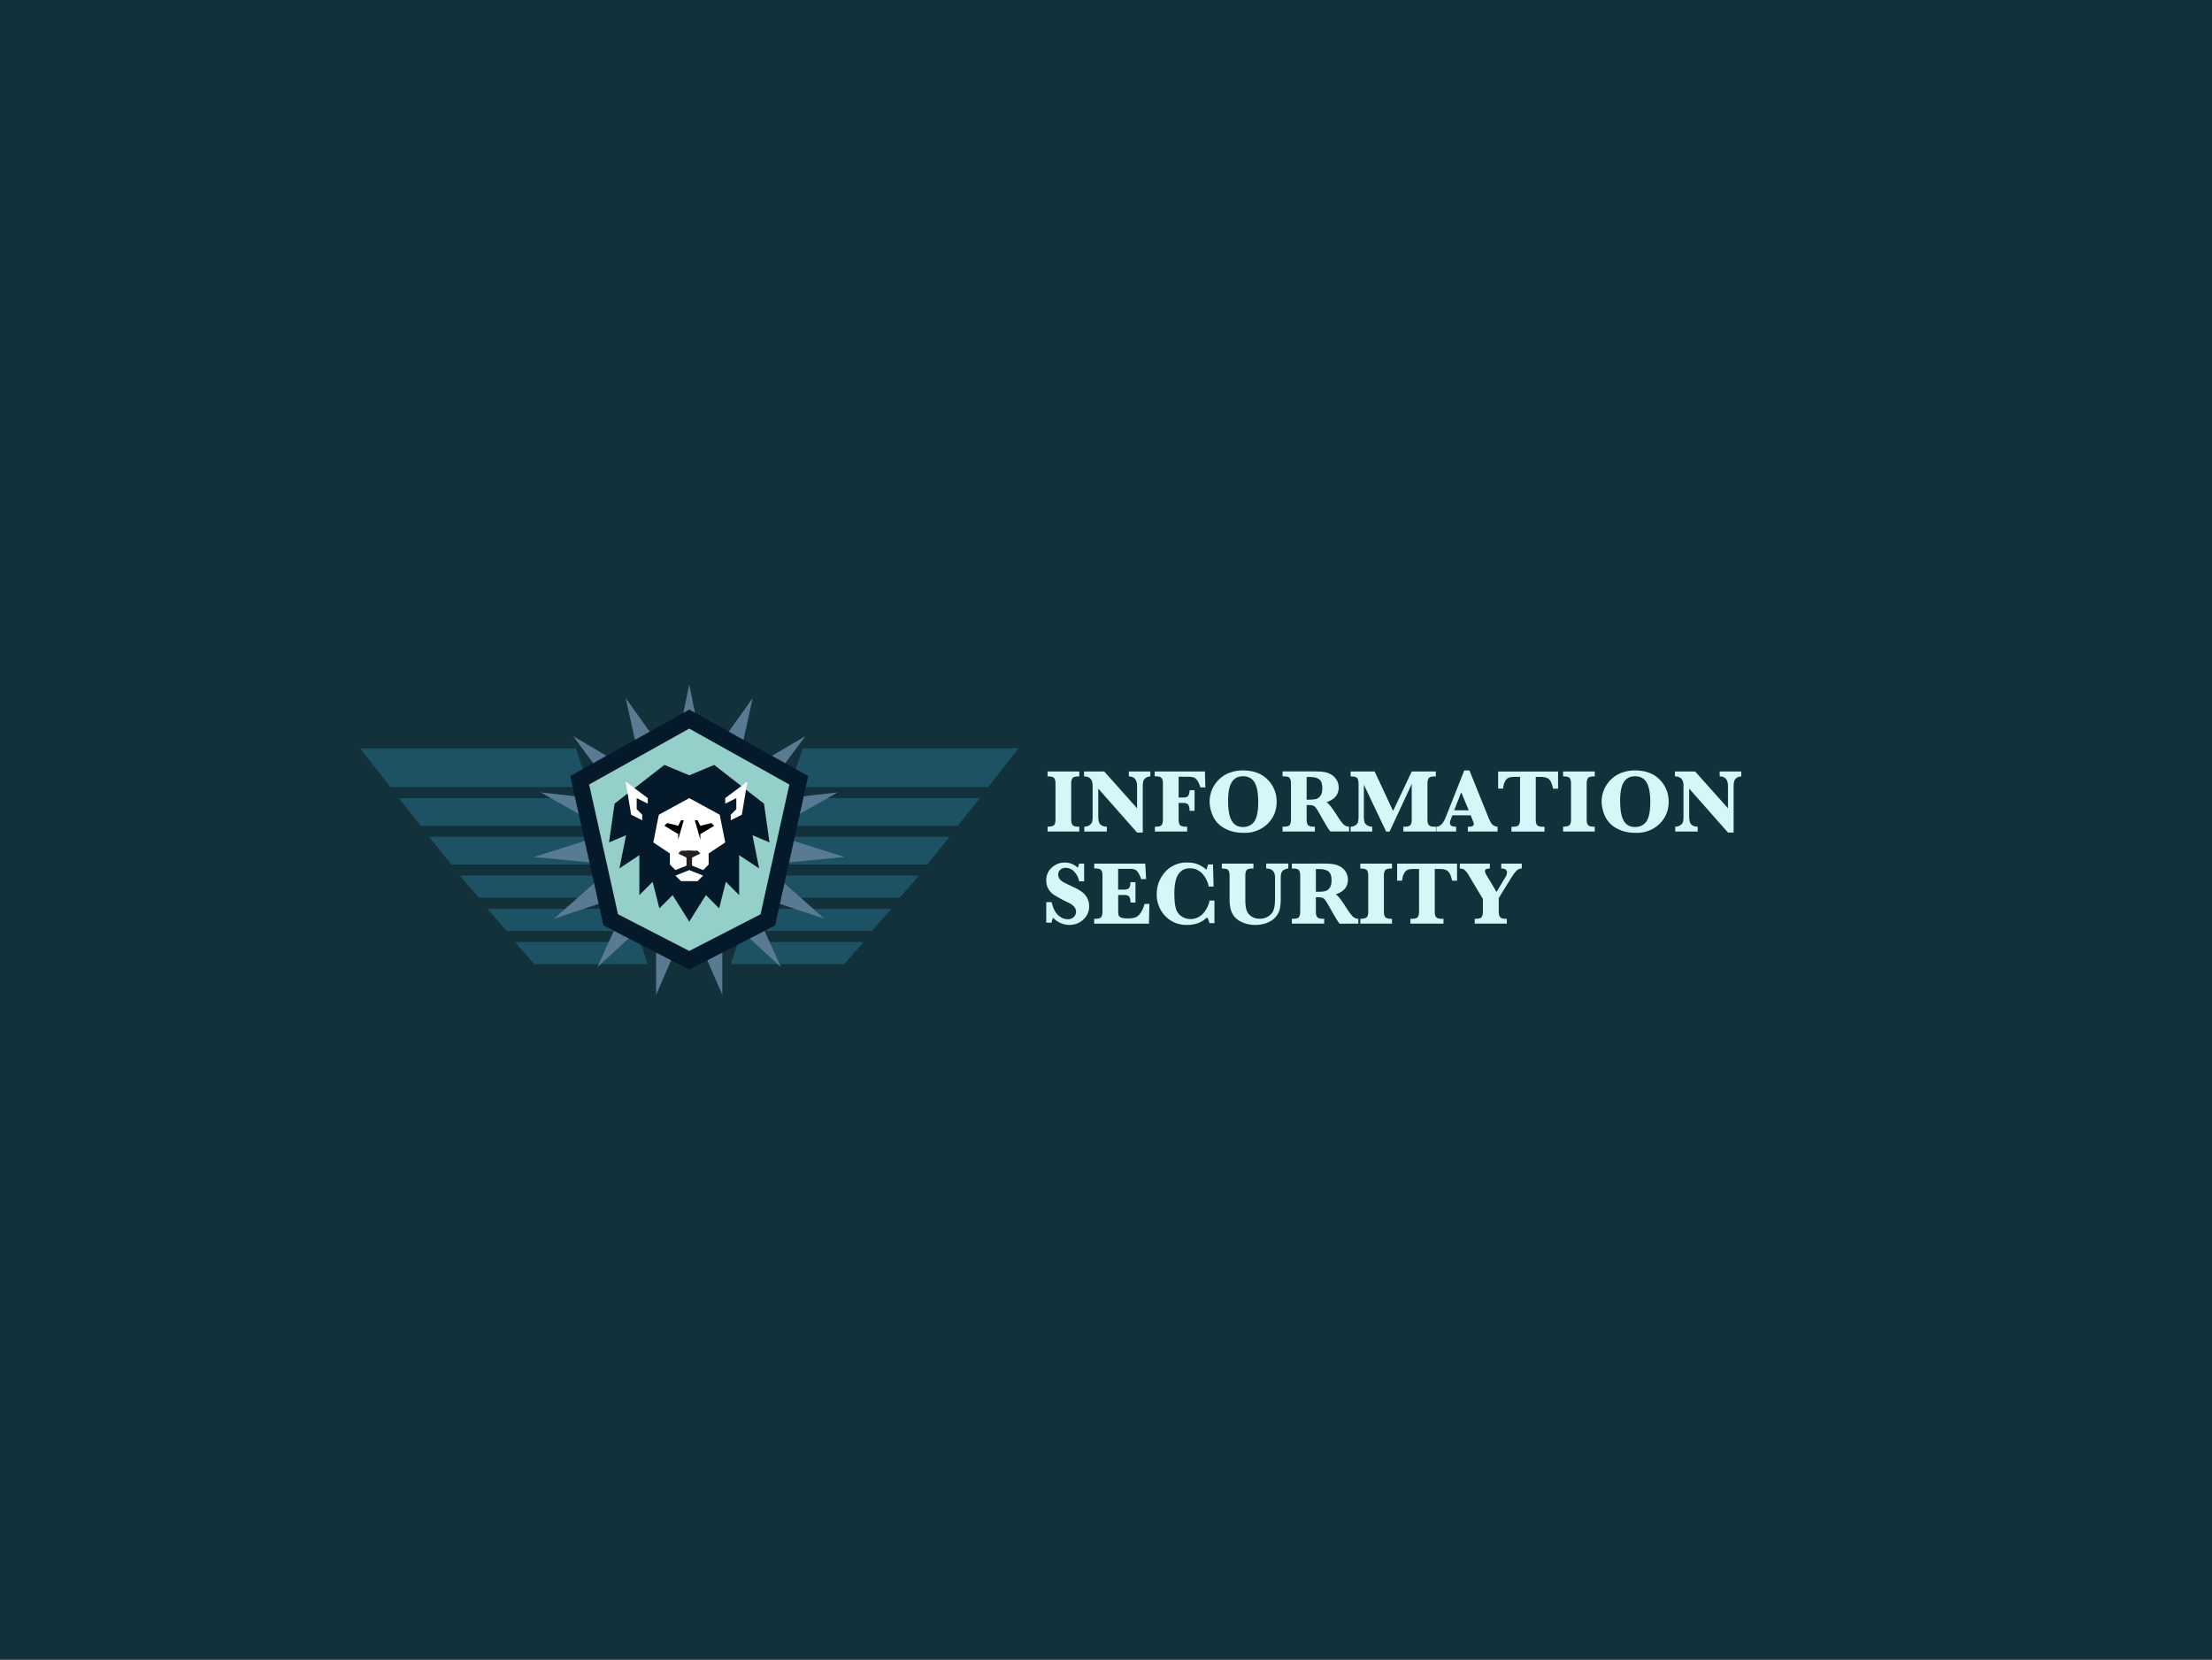 <?xml version="1.0" encoding="UTF-8"?>
<svg width="399.68" height="299.89" viewBox=".27 .27 399.68 299.89" xmlns="http://www.w3.org/2000/svg">
    <rect x=".27" y=".27" width="399.68" height="299.89" fill="#12313a" stroke-width="0px"/>
    <g transform="translate(65.313 123.47)" fill-rule="evenodd">
        <path d="M124.24 17.08v-.89h5.73v.89h-.17c-.54 0-.89.1-1.05.3-.16.2-.24.54-.24 1.03v6.42c0 .5.08.84.25 1.03.16.2.51.3 1.04.3h.17v.88h-5.73v-.88c.58 0 .96-.1 1.15-.27.19-.17.28-.53.28-1.06V18.4c0-.52-.09-.87-.27-1.05-.17-.19-.56-.28-1.16-.28M133.4 19.28v4.99c0 .8.14 1.31.43 1.54.3.23.66.35 1.12.35v.88h-4.07v-.88c.35 0 .65-.09.9-.26.26-.16.42-.36.5-.58.06-.22.1-.57.1-1.05v-5.53c0-1.1-.52-1.66-1.55-1.66v-.89h3.65l5.93 6.64v-3.97c0-1.19-.5-1.78-1.49-1.78v-.89h3.89v.89c-.27 0-.53.08-.76.22-.24.15-.4.34-.49.58-.08.23-.12.57-.12 1v8.34h-1.03l-7.01-7.94zM147.92 21.87v2.96c0 .5.08.84.25 1.03.17.2.53.3 1.06.3h.23v.88h-5.83v-.88h.16c.54 0 .89-.1 1.05-.3.16-.2.24-.55.24-1.03v-6.44c0-.5-.08-.84-.25-1.03-.17-.2-.51-.3-1.04-.3h-.2v-.87h9.08l.08 2.87h-.9c-.14-.49-.31-.88-.52-1.19-.2-.3-.42-.5-.64-.59-.23-.09-.57-.14-1.03-.14h-1.74v3.75h.85c.4 0 .69-.09.84-.26.16-.17.26-.53.3-1.07h.89v3.73h-.9c-.02-.58-.12-.96-.28-1.15-.16-.18-.45-.27-.87-.27h-.83zM156.86 21.5c0 1.67.22 2.87.67 3.61.44.74 1.1 1.11 2 1.11.91 0 1.6-.34 2.07-1.01.47-.68.7-1.86.7-3.55 0-1.55-.21-2.7-.65-3.47-.44-.76-1.14-1.14-2.1-1.14-.9 0-1.58.35-2.02 1.06-.45.71-.67 1.84-.67 3.39m-3.34.09a5.6 5.6 0 0 1 3.02-4.92 6.8 6.8 0 0 1 2.98-.67c1.9 0 3.4.55 4.48 1.65a5.56 5.56 0 0 1 1.63 4.06c0 1.52-.54 2.82-1.62 3.92a5.91 5.91 0 0 1-4.4 1.64c-1.28 0-2.4-.27-3.38-.81a4.69 4.69 0 0 1-2.09-2.17 6.46 6.46 0 0 1-.62-2.7M171.05 21.28c.9.01 1.5-.04 1.82-.16.31-.12.56-.34.74-.65.18-.31.27-.74.27-1.27 0-.76-.18-1.29-.54-1.58-.36-.3-.98-.44-1.85-.44h-.44v4.1zm0 .98v2.57c0 .5.08.84.25 1.03.17.2.52.3 1.05.3h.19v.88h-5.84v-.88h.22c.54 0 .9-.1 1.06-.3.16-.2.24-.55.24-1.03V18.4c0-.5-.08-.84-.25-1.04-.17-.2-.52-.29-1.05-.29h-.22v-.89h4.35l.97-.01c.96 0 1.67.03 2.11.1.45.06.88.2 1.31.45a2.68 2.68 0 0 1 1.4 2.36c0 1.3-.74 2.17-2.2 2.65.4.24 1 1.01 1.82 2.3.64 1 1.1 1.6 1.36 1.8.27.21.57.32.9.32v.88h-3.39c-.3-.36-.88-1.3-1.71-2.8-.42-.75-.72-1.24-.89-1.46a1.19 1.19 0 0 0-.52-.42c-.18-.06-.57-.1-1.16-.1zM185.41 27.04l-4.02-8.46v5.62c0 .5.04.87.1 1.1.07.24.23.44.49.6.25.17.56.26.92.26v.88H179v-.88c.34 0 .64-.1.89-.27.25-.18.4-.39.46-.62.05-.23.08-.6.08-1.11v-5.71c0-.55-.1-.9-.28-1.1-.19-.18-.57-.27-1.15-.27v-.89h4.34l3.33 7.13 3.37-7.13h4.35v.89h-.21c-.55 0-.9.1-1.06.3-.16.2-.24.54-.24 1.03v6.42c0 .5.08.84.25 1.03.16.2.51.3 1.05.3h.24v.88h-5.89v-.88h.22c.54 0 .89-.1 1.05-.3.16-.2.24-.55.24-1.03v-6.38l-4 8.6h-.63zM197.71 23.2h2.63l-1.35-3.25-1.28 3.24zm-.34.92l-.2.53c-.16.38-.23.65-.23.8 0 .26.09.45.26.55.18.1.46.16.86.16v.88h-3.57v-.88c.68 0 1.25-.59 1.71-1.75l3.33-8.41h.94l3.39 8.4c.33.84.64 1.34.9 1.5.28.17.54.26.79.26v.88h-5.37v-.88c.48 0 .78-.05.9-.14.12-.1.18-.22.18-.36 0-.13-.05-.3-.15-.5l-.1-.25-.31-.8h-3.33zM209.61 17.16h-.9c-.55 0-.95.06-1.2.18-.26.11-.47.35-.65.7-.17.35-.27.76-.31 1.24h-.9V16.2h10.83v3.1h-.9c-.18-.84-.42-1.4-.72-1.7-.31-.28-.8-.43-1.48-.43h-.93v7.67c0 .5.08.84.25 1.03.16.2.52.3 1.06.3h.27v.88h-5.97v-.88h.25c.54 0 .9-.1 1.06-.3.16-.2.24-.55.24-1.03v-7.67zM217.39 17.08v-.89h5.72v.89h-.17c-.54 0-.89.1-1.05.3-.16.2-.24.54-.24 1.03v6.42c0 .5.08.84.25 1.03.17.2.51.3 1.04.3h.17v.88h-5.72v-.88c.57 0 .95-.1 1.14-.27.2-.17.29-.53.29-1.06V18.4c0-.52-.1-.87-.27-1.05-.18-.19-.57-.28-1.16-.28M227.7 21.5c0 1.67.21 2.87.66 3.61.45.74 1.11 1.11 2 1.11.92 0 1.61-.34 2.08-1.01.47-.68.7-1.86.7-3.55 0-1.55-.22-2.7-.66-3.47-.44-.76-1.13-1.14-2.1-1.14-.9 0-1.57.35-2.02 1.06-.45.71-.67 1.84-.67 3.39m-3.34.09a5.6 5.6 0 0 1 3.03-4.92 6.8 6.8 0 0 1 2.98-.67c1.9 0 3.4.55 4.48 1.65a5.56 5.56 0 0 1 1.62 4.06c0 1.52-.54 2.82-1.62 3.92a5.91 5.91 0 0 1-4.4 1.64c-1.28 0-2.4-.27-3.38-.81a4.69 4.69 0 0 1-2.08-2.17 6.46 6.46 0 0 1-.63-2.7M240.17 19.28v4.99c0 .8.14 1.31.43 1.54.29.23.66.35 1.11.35v.88h-4.06v-.88c.35 0 .65-.09.9-.26.26-.16.42-.36.49-.58.07-.22.1-.57.1-1.05v-5.53c0-1.1-.51-1.66-1.54-1.66v-.89h3.65l5.93 6.64v-3.97c0-1.19-.5-1.78-1.5-1.78v-.89h3.9v.89c-.28 0-.53.08-.77.22-.23.15-.4.34-.48.58-.08.23-.13.57-.13 1v8.34h-1.02l-7.01-7.94zM124 43.5v-3.71h.97c.26 1.1.66 1.9 1.2 2.37.52.48 1.1.72 1.72.72.45 0 .82-.14 1.1-.41.26-.27.4-.6.4-.96 0-.26-.09-.53-.26-.79a3.2 3.2 0 0 0-1.21-.87 27.74 27.74 0 0 1-2.5-1.35 3.28 3.28 0 0 1-1.03-1.1c-.26-.45-.39-.96-.39-1.54 0-.94.33-1.7 1-2.31.67-.6 1.44-.91 2.32-.91.92 0 1.7.3 2.35.93.1-.16.2-.4.26-.74h.92v3.2h-.9a3.57 3.57 0 0 0-.9-1.75 2.06 2.06 0 0 0-1.51-.69c-.42 0-.76.12-1 .35-.25.24-.38.53-.38.88 0 .28.08.53.24.76.16.23.38.42.65.58.27.15.84.43 1.72.84.79.37 1.37.7 1.75 1a3.16 3.16 0 0 1 1.23 2.55c0 .96-.35 1.76-1.06 2.4-.7.64-1.55.96-2.53.96a4.04 4.04 0 0 1-2.92-1.3c-.13.25-.22.54-.27.89H124zM137 38.5v2.68c0 .51.02.85.08 1 .06.16.22.3.47.4.26.1.65.15 1.17.15.7 0 1.23-.09 1.56-.26.33-.18.63-.49.9-.93.26-.44.45-.92.56-1.42h.9l-.08 3.56h-9.9v-.88h.2c.54 0 .9-.1 1.06-.3.16-.2.24-.55.24-1.03v-6.44c0-.5-.08-.84-.25-1.03-.17-.2-.52-.3-1.04-.3h-.2v-.87h9.22l.16 2.81h-.9a4.7 4.7 0 0 0-.53-1.17c-.2-.3-.4-.48-.6-.56a2.9 2.9 0 0 0-1-.13h-2.03v3.75H138c.48 0 .8-.1.95-.27.16-.18.25-.54.27-1.08h.9v3.69h-.9v-.16c0-.3-.06-.59-.19-.84s-.46-.37-1-.37H137zM154.39 39.51v4.08h-.9c-.1-.43-.24-.78-.45-1.04-.9.9-2.08 1.36-3.56 1.36a5.2 5.2 0 0 1-4.02-1.65 5.6 5.6 0 0 1-1.5-3.91c0-1.5.5-2.82 1.49-3.97a5.15 5.15 0 0 1 4.12-1.74c1.32 0 2.43.43 3.35 1.3.12-.27.23-.6.33-.96h.88l.11 4h-.88a4.85 4.85 0 0 0-1.28-2.46c-.6-.56-1.3-.84-2.1-.84-.94 0-1.65.37-2.12 1.1-.48.74-.71 1.89-.71 3.45 0 1.1.08 1.97.25 2.62.17.64.5 1.13 1.01 1.48.5.35 1.05.52 1.65.52.79 0 1.49-.27 2.1-.82a4.76 4.76 0 0 0 1.34-2.52h.89zM155.73 33.72v-.89h5.71v.89h-.18c-.54 0-.89.1-1.05.3-.16.2-.24.54-.24 1.03v4.28c0 .78.07 1.4.2 1.84.12.45.4.83.83 1.15.43.31.95.47 1.55.47a2.8 2.8 0 0 0 1.68-.5c.47-.34.77-.75.9-1.24.14-.48.21-1.15.21-2.02v-3.65c0-1.1-.53-1.66-1.6-1.66v-.89h4v.89c-.22 0-.46.07-.71.2-.25.13-.42.3-.52.54-.1.23-.14.56-.14.97v3.63c0 .78-.05 1.41-.15 1.9-.1.5-.33.97-.7 1.43-.37.46-.88.82-1.53 1.1-.66.28-1.38.42-2.18.42a5.8 5.8 0 0 1-2.25-.41 3.88 3.88 0 0 1-1.52-1.04 3.42 3.42 0 0 1-.71-1.37 7.2 7.2 0 0 1-.2-1.76v-4.28c0-.51-.08-.86-.25-1.05-.18-.19-.56-.28-1.15-.28M172.72 37.92c.9.01 1.5-.04 1.82-.16.31-.12.56-.34.74-.65.18-.31.27-.74.27-1.27 0-.76-.18-1.29-.54-1.58-.36-.3-.97-.44-1.85-.44h-.44v4.1zm0 .98v2.57c0 .5.08.84.25 1.03.17.2.52.3 1.05.3h.2v.88h-5.84v-.88h.21c.54 0 .9-.1 1.06-.3.16-.2.24-.55.24-1.03v-6.42c0-.5-.08-.84-.25-1.04-.17-.2-.52-.29-1.05-.29h-.21v-.89h4.34l.97-.01c.97 0 1.67.03 2.11.1.45.06.89.2 1.32.45a2.68 2.68 0 0 1 1.39 2.36c0 1.29-.73 2.17-2.2 2.65.4.24 1 1.01 1.82 2.3.64 1 1.1 1.6 1.36 1.8.28.21.57.32.9.32v.88H177c-.3-.36-.88-1.3-1.71-2.8-.42-.75-.72-1.24-.89-1.46a1.19 1.19 0 0 0-.52-.42c-.18-.06-.57-.1-1.16-.1zM180.75 33.72v-.89h5.72v.89h-.17c-.53 0-.88.1-1.05.3-.16.2-.24.54-.24 1.03v6.42c0 .5.08.84.25 1.03.17.2.52.3 1.04.3h.17v.88h-5.72v-.88c.57 0 .95-.1 1.14-.27.2-.17.29-.53.29-1.06v-6.42c0-.52-.1-.87-.27-1.05-.18-.19-.57-.28-1.16-.28M191.36 33.8h-.9c-.55 0-.95.06-1.2.18-.26.11-.47.35-.65.7-.17.35-.27.76-.31 1.24h-.9v-3.09h10.83v3.09h-.9c-.17-.83-.41-1.4-.72-1.68-.31-.3-.8-.44-1.48-.44h-.93v7.67c0 .5.08.84.25 1.03.17.2.52.3 1.06.3h.27v.88h-5.97v-.88h.25c.55 0 .9-.1 1.06-.3.16-.2.24-.55.24-1.03V33.8zM202.9 39.23l-2.44-4.08a4.62 4.62 0 0 0-.9-1.2c-.2-.15-.49-.23-.84-.23v-.89h5.43v.89c-.59 0-.88.16-.88.47 0 .18.11.45.33.81l1.77 2.95 1.63-2.73c.17-.27.25-.54.25-.79 0-.47-.34-.71-1.04-.71v-.89h3.71v.89c-.35 0-.66.13-.93.38-.27.26-.67.8-1.18 1.63l-2.05 3.33v2.4c0 .5.09.85.25 1.04.17.2.52.3 1.04.3h.17v.88h-5.8v-.88h.18c.54 0 .89-.1 1.05-.3.17-.2.25-.55.25-1.03v-2.24z"
              fill="#D6F6F7"/>
        <path d="M113.5 19l5.5-7H80L67 51h20.5l3.5-4H72l.5-2h20l3.5-4H73.5l.5-2h23.5l3.5-4H75l.5-2h27l4-5h-30l.5-2h31l4-5H78l.64-2zM5.5 19L0 12h39l13 39H31.5L28 47h19l-.5-2h-20L23 41h22.5l-.5-2H21.5L18 35h26l-.5-2h-27l-4-5h30l-.5-2H11l-4-5h34l-.64-2z"
              fill="#1D5264" fill-rule="nonzero"/>
        <path d="M62.43 14.88L70.97 2.9 67.8 17.27 80.47 9.8 71.7 21.63l14.63-1.67-12.81 7.25 14.03 4.43-14.64 1.4 11.02 9.76-13.96-4.67 6.1 13.4-10.6-9.7v14.7L59.48 42.8l-5.97 13.74V41.83l-10.62 9.7 6.1-13.4-13.95 4.67 11.02-9.75-14.65-1.41 14.04-4.43-12.81-7.25 14.62 1.67L38.52 9.8l12.68 7.47L48 2.9l8.55 11.98L59.49.46z"
              fill="#587A92"/>
        <path d="M59.5 6.72L39.7 17.77l5.61 25.22L59.5 50.3 73.69 43l5.6-25.22L59.5 6.72z" fill="#95CFCA"
              fill-rule="nonzero" stroke="#041A2B" stroke-width="3"/>
        <path d="M73 22l-9-7-4.5 1.88L55 15l-9 7-1 7 3.08-1.3-1.2 6 3.6-2.4v7.22l2.4-2.4 1.21 4.8 2.4-2.4 3.01 4.8 3-4.8 2.4 2.4 1.21-4.8 2.4 2.4V31.3l3.61 2.4-1.2-6L74 29z"
              fill="#041A2B" fill-rule="nonzero"/>
        <path d="m57 35 1 1h3l1-1-2.5-1zm0-1-1-1v-2l-3-2 1-5 5.5-3 5.5 3 1 5-3 2v2l-1 1-2.5-1z" fill="#FFF"
              fill-rule="nonzero"/>
        <path d="M58 30.5l-.5.5 2 1 2-1-.5-.5z" fill="#231F20" fill-rule="nonzero"/>
        <path d="m49 24-1-6 4 3v1l-2-1v2l1 1v1zm19-1v-2l-2 1v-1l4-3-1 6-2 1v-1z" fill="#FFF" fill-rule="nonzero"/>
        <path d="m59 30.5h1v2.83h-1z" fill="#231F20"/>
        <path d="M60.5 25l1 3.5v-1L64 26l-.5-.5-2 .5-.5-1zM58.5 25l-1 3.5v-1L55 26l.5-.5 2 .5.5-1z"/>
    </g>
</svg>
